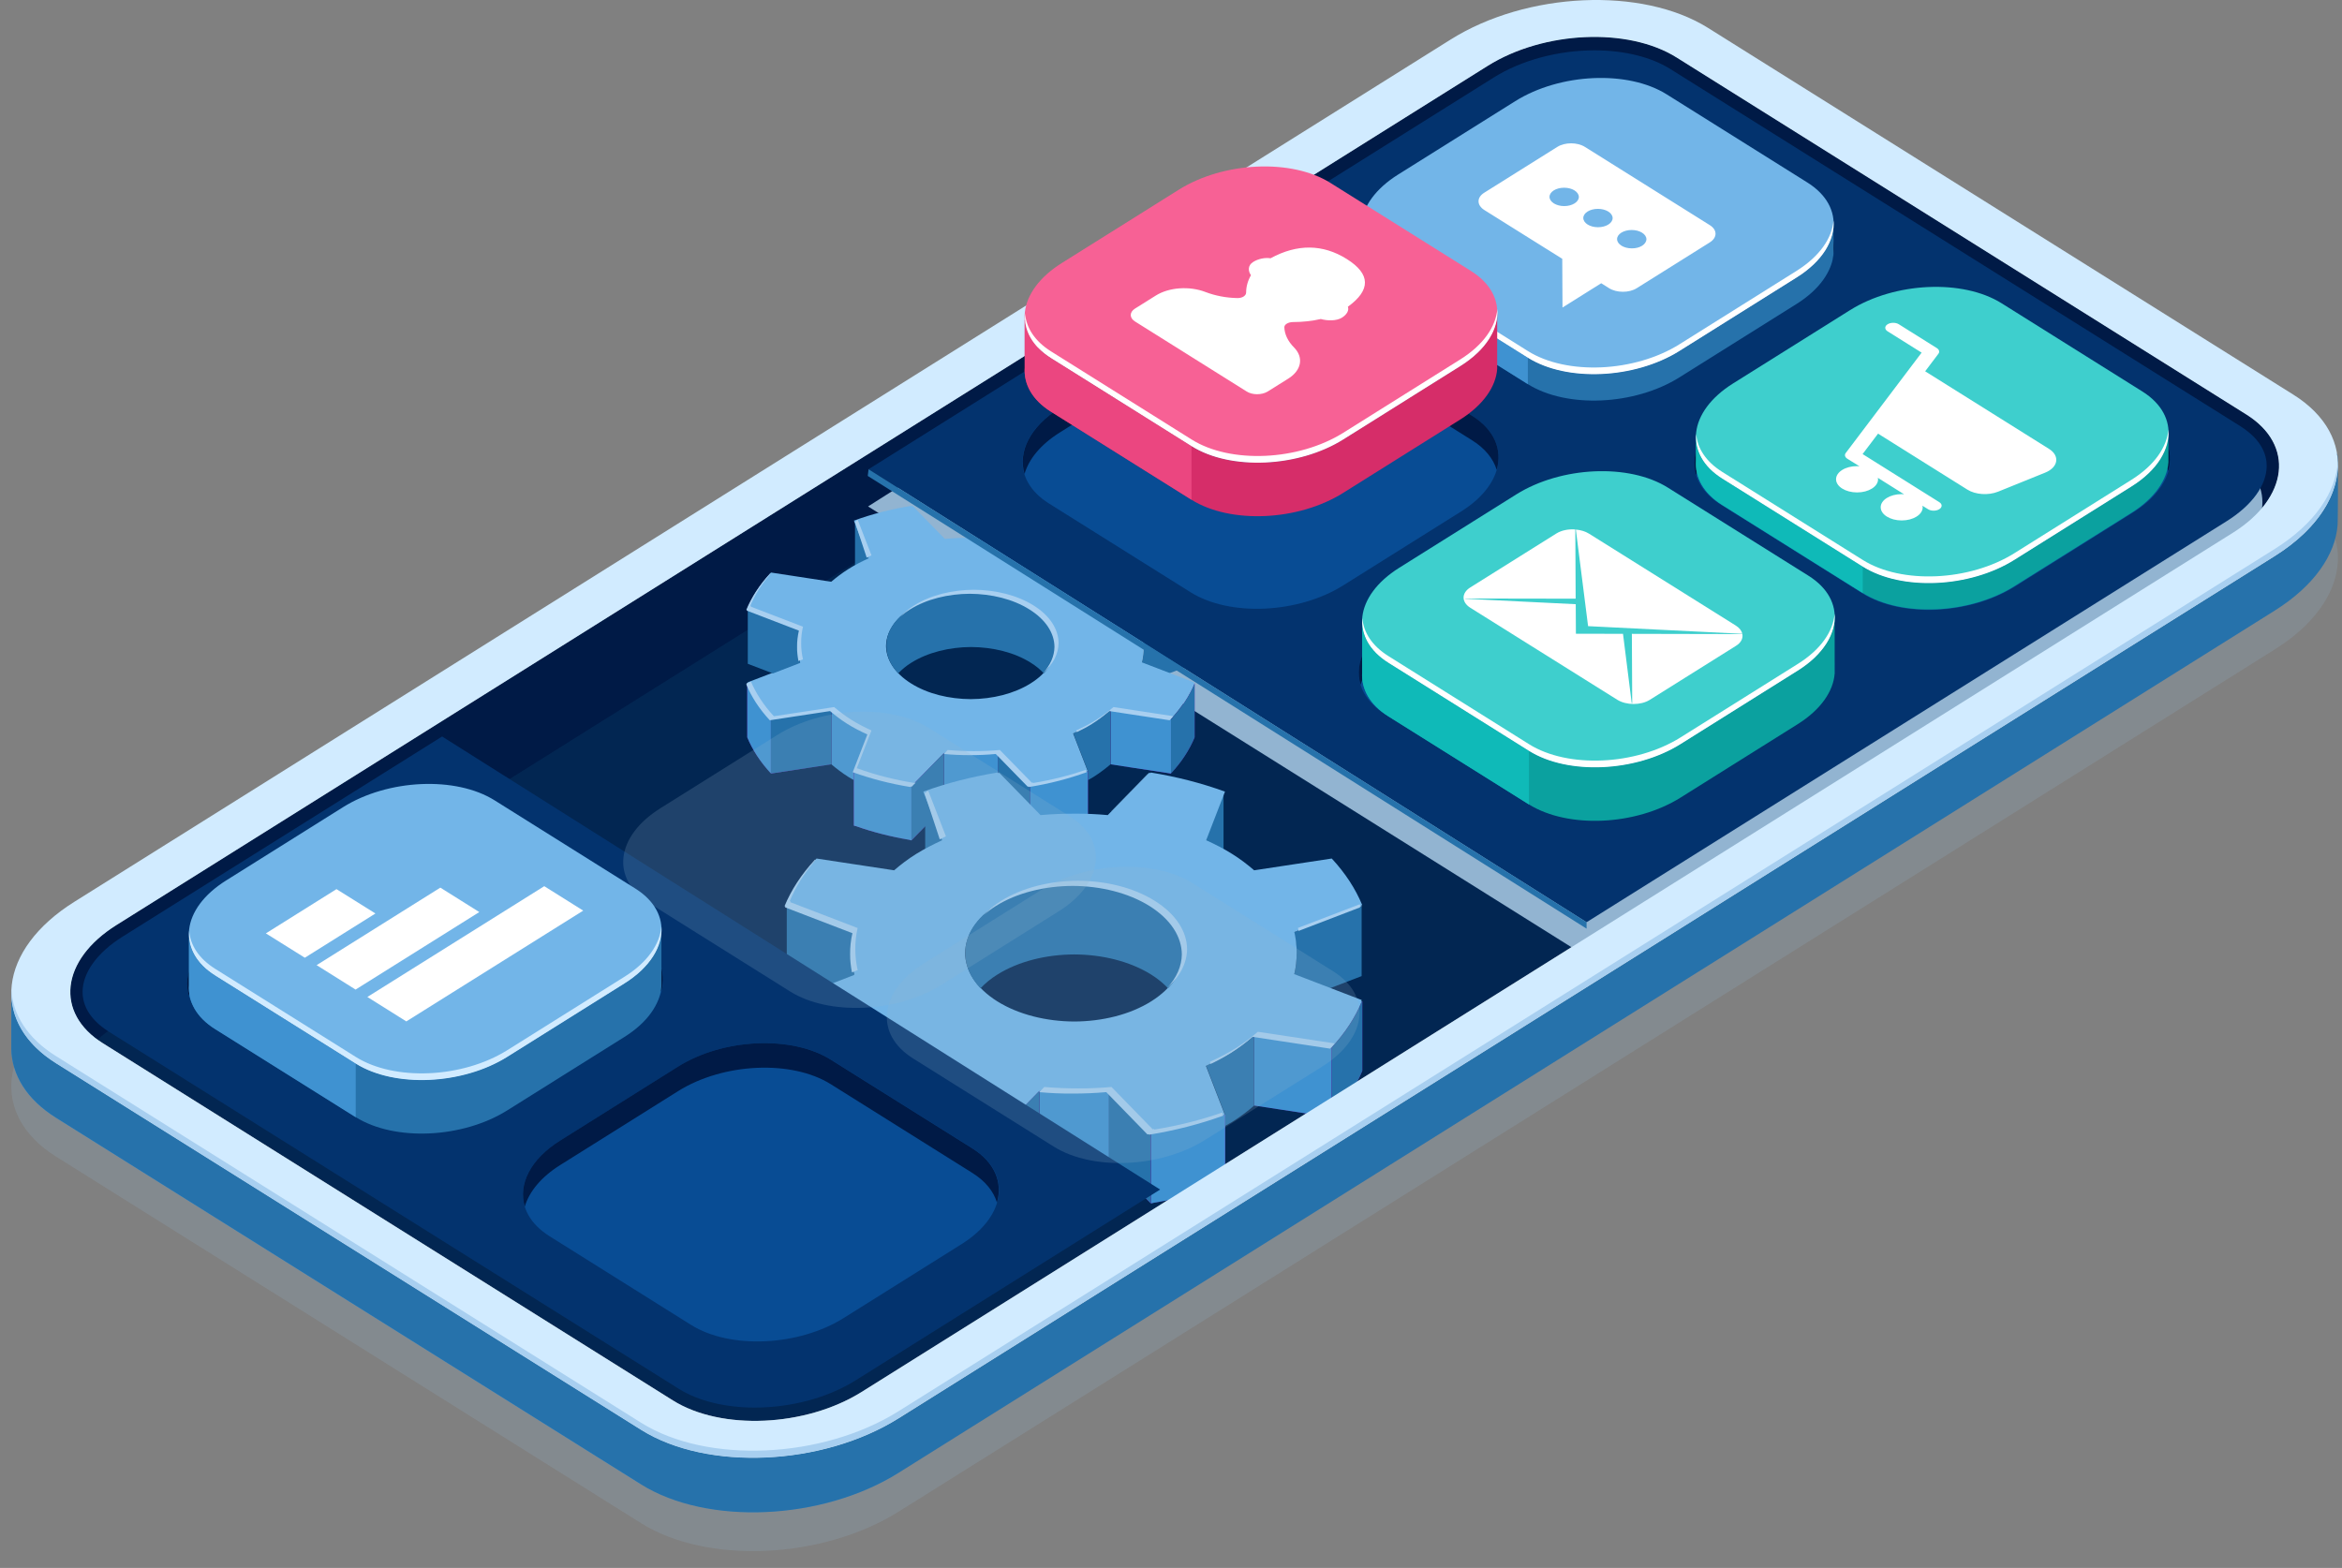<svg width="115" height="77" viewBox="0 0 115 77" fill="none" xmlns="http://www.w3.org/2000/svg">
<rect x="0" y="0" width="115" height="77" fill="#808080" stroke="none"/>
<path opacity="0.5" d="M44.13 69.652C40.388 71.996 34.725 72.254 31.484 70.221V72.894C34.725 74.926 40.388 74.672 44.13 72.324V69.652Z" fill="#3F92D1"/>
<path d="M31.48 70.221L2.742 52.212C1.346 51.336 0.627 50.175 0.563 48.952C0.555 49.478 0.555 51.397 0.555 51.498C0.575 52.768 1.293 53.977 2.742 54.888L31.48 72.898V70.221Z" fill="#3F92D1"/>
<path opacity="0.2" d="M31.48 74.803L2.742 56.794C-0.499 54.761 -0.091 51.213 3.651 48.869L71.23 6.524C74.971 4.181 80.634 3.922 83.875 5.955L112.613 23.964C115.855 25.997 115.447 29.545 111.705 31.889L44.13 74.234C40.385 76.578 34.722 76.836 31.48 74.803Z" fill="#92B4D1"/>
<path d="M5.723 45.426L73.048 3.239C75.793 1.517 79.95 1.329 82.328 2.823L110.303 20.355C112.68 21.844 112.382 24.451 109.637 26.168L42.316 68.355C39.567 70.077 35.414 70.265 33.037 68.771L5.061 51.239C2.68 49.75 2.979 47.148 5.723 45.426Z" fill="#022652"/>
<path d="M4.787 51.055C5.058 50.81 5.368 50.578 5.719 50.354L73.04 8.167C75.785 6.445 79.942 6.257 82.32 7.751L110.295 25.283C110.392 25.344 110.473 25.405 110.561 25.471C112.406 23.802 112.37 21.655 110.295 20.354L82.324 2.822C79.946 1.333 75.789 1.517 73.044 3.239L5.719 45.426C3.084 47.077 2.712 49.539 4.787 51.055Z" fill="#001A46"/>
<path d="M78.072 47.086L109.429 27.184C111.657 25.787 111.645 23.517 109.405 22.111L82.076 4.987C79.835 3.581 76.211 3.576 73.983 4.969L42.625 24.871L78.072 47.086Z" fill="#92B4D1"/>
<path d="M42.683 27.447C42.441 27.557 42.21 27.68 41.984 27.807V25.599L42.683 27.447Z" fill="#2672AB"/>
<path d="M45.347 40.428L44.523 41.264L45.347 40.428Z" fill="url(#paint0_linear_2164_1087)"/>
<path d="M57.494 35.324L54.536 34.873C54.281 35.087 54.011 35.297 53.696 35.495C53.385 35.692 53.05 35.863 52.703 36.02L53.422 37.873V38.312C53.514 38.259 53.607 38.211 53.696 38.154C54.007 37.957 54.281 37.746 54.536 37.532V34.873L57.494 35.324Z" fill="#2672AB"/>
<path d="M49 36.98L49.771 37.764L49 36.98Z" fill="url(#paint1_linear_2164_1087)"/>
<path d="M55.57 37.694L57.5 37.987L55.57 37.694Z" fill="url(#paint2_linear_2164_1087)"/>
<path d="M49 39.639L49.771 40.428L49 39.639Z" fill="url(#paint3_linear_2164_1087)"/>
<path d="M50.589 38.605L49.766 37.764L50.589 38.605Z" fill="url(#paint4_linear_2164_1087)"/>
<path d="M50.594 38.605L49.771 37.764L49 36.98V39.639L49.771 40.427L50.594 41.264V38.605Z" fill="url(#paint5_linear_2164_1087)"/>
<path d="M50.594 38.605L49.771 37.764L49 36.98V39.639L49.771 40.427L50.594 41.264V38.605Z" fill="#2672AB"/>
<path d="M53.419 37.878C52.523 38.202 51.575 38.447 50.594 38.605V41.264V41.273L50.707 41.242C51.611 41.089 52.487 40.865 53.318 40.572L53.419 40.546V38.316V37.878Z" fill="url(#paint6_linear_2164_1087)"/>
<path d="M53.419 37.878C52.523 38.202 51.575 38.447 50.594 38.605V41.264V41.273L50.707 41.242C51.611 41.089 52.487 40.865 53.318 40.572L53.419 40.546V38.316V37.878Z" fill="#3F92D1"/>
<path d="M54.539 37.536L55.568 37.694L54.539 37.536Z" fill="url(#paint7_linear_2164_1087)"/>
<path d="M57.498 35.324L54.539 34.877V37.536L55.568 37.694L57.498 37.987V35.324Z" fill="url(#paint8_linear_2164_1087)"/>
<path d="M57.498 35.324L54.539 34.877V37.536L55.568 37.694L57.498 37.987V35.324Z" fill="#3F92D1"/>
<path d="M58.658 33.554C58.404 34.167 58.021 34.763 57.5 35.324V37.983C58.021 37.422 58.404 36.826 58.658 36.213V33.554Z" fill="url(#paint9_linear_2164_1087)"/>
<path d="M58.658 33.554C58.404 34.167 58.021 34.763 57.5 35.324V37.983C58.021 37.422 58.404 36.826 58.658 36.213V33.554Z" fill="#2672AB"/>
<path d="M56.055 30.925L56.075 31.026C56.188 31.534 56.188 32.047 56.063 32.555L57.403 33.072L58.638 32.599V29.94L56.055 30.925Z" fill="#2672AB"/>
<path d="M52.664 27.447C52.906 27.557 53.136 27.68 53.362 27.807V25.599L52.664 27.447Z" fill="#2672AB"/>
<path d="M58.632 33.51L56.061 32.525C56.122 32.257 56.154 31.99 56.15 31.723C56.154 31.456 56.122 31.184 56.061 30.917L58.632 29.931C58.628 29.922 58.62 29.909 58.616 29.9L58.649 29.887C58.394 29.274 58.011 28.678 57.49 28.117L54.532 28.569C54.277 28.354 54.007 28.144 53.692 27.947C53.381 27.749 53.046 27.579 52.699 27.421L53.418 25.568C52.522 25.244 51.573 24.998 50.592 24.841L50.572 24.863C50.556 24.858 50.54 24.858 50.524 24.854L48.953 26.466C48.53 26.426 48.102 26.409 47.674 26.409C47.246 26.409 46.818 26.426 46.395 26.466L44.824 24.854C44.808 24.858 44.792 24.858 44.776 24.863L44.756 24.841C43.775 24.998 42.826 25.239 41.93 25.568L42.649 27.421C42.302 27.579 41.967 27.749 41.656 27.947C41.345 28.144 41.071 28.354 40.816 28.569L37.858 28.117C37.337 28.678 36.95 29.274 36.699 29.887L36.732 29.9C36.728 29.909 36.719 29.922 36.715 29.931L39.283 30.917C39.222 31.184 39.19 31.451 39.194 31.723C39.19 31.99 39.222 32.257 39.283 32.525L36.712 33.51C36.715 33.519 36.724 33.532 36.728 33.541L36.695 33.554C36.95 34.167 37.333 34.763 37.854 35.324L40.812 34.873C41.067 35.087 41.337 35.297 41.652 35.495C41.963 35.692 42.298 35.863 42.645 36.02L41.926 37.873C42.822 38.198 43.771 38.443 44.752 38.601L44.772 38.579C44.788 38.583 44.804 38.583 44.82 38.587L46.39 36.98C46.814 37.019 47.242 37.037 47.67 37.037C48.098 37.037 48.526 37.019 48.949 36.98L50.52 38.587C50.536 38.583 50.552 38.583 50.568 38.579L50.588 38.601C51.569 38.443 52.517 38.202 53.413 37.873L52.695 36.02C53.042 35.863 53.377 35.692 53.688 35.495C53.999 35.297 54.273 35.087 54.528 34.873L57.486 35.324C58.007 34.763 58.39 34.167 58.645 33.554L58.612 33.541C58.62 33.532 58.628 33.523 58.632 33.51ZM50.604 33.563C49.793 34.071 48.731 34.329 47.67 34.334C46.608 34.329 45.547 34.075 44.736 33.563C43.924 33.055 43.517 32.389 43.508 31.727C43.517 31.061 43.924 30.395 44.736 29.887C45.547 29.379 46.608 29.121 47.67 29.116C48.731 29.121 49.793 29.375 50.604 29.887C51.416 30.395 51.827 31.061 51.831 31.727C51.827 32.389 51.42 33.055 50.604 33.563Z" fill="#72B5E8"/>
<path d="M37.859 35.324L40.818 34.873C41.072 35.087 41.343 35.297 41.657 35.495C41.968 35.692 42.303 35.863 42.65 36.02L41.932 37.873V38.312C41.839 38.259 41.746 38.211 41.657 38.154C41.347 37.957 41.072 37.746 40.818 37.532V34.873L37.859 35.324Z" fill="#3F92D1"/>
<path d="M48.947 36.984V36.975C48.523 37.015 48.099 37.037 47.675 37.041C47.252 37.041 46.824 37.019 46.404 36.975V36.984C46.388 36.984 46.368 36.984 46.352 36.98V39.639C46.791 39.683 47.236 39.7 47.675 39.7C48.119 39.7 48.563 39.683 48.999 39.639V36.98C48.983 36.98 48.963 36.98 48.947 36.984Z" fill="#3F92D1"/>
<path d="M46.341 36.98L45.57 37.764L46.341 36.98Z" fill="url(#paint10_linear_2164_1087)"/>
<path d="M39.789 37.694L37.859 37.987L39.789 37.694Z" fill="url(#paint11_linear_2164_1087)"/>
<path d="M46.341 39.639L45.57 40.428L46.341 39.639Z" fill="url(#paint12_linear_2164_1087)"/>
<path d="M44.758 38.605L45.581 37.764L44.758 38.605Z" fill="url(#paint13_linear_2164_1087)"/>
<path d="M44.758 38.605L45.581 37.764L46.352 36.98V39.639L45.581 40.427L44.758 41.264V38.605Z" fill="url(#paint14_linear_2164_1087)"/>
<path d="M44.758 38.605L45.581 37.764L46.352 36.98V39.639L45.581 40.427L44.758 41.264V38.605Z" fill="#2672AB"/>
<path d="M41.93 37.878C42.826 38.202 43.774 38.447 44.755 38.605V41.264V41.273L44.642 41.242C43.738 41.089 42.862 40.865 42.031 40.572L41.93 40.546V38.316V37.878Z" fill="url(#paint15_linear_2164_1087)"/>
<path d="M41.93 37.878C42.826 38.202 43.774 38.447 44.755 38.605V41.264V41.273L44.642 41.242C43.738 41.089 42.862 40.865 42.031 40.572L41.93 40.546V38.316V37.878Z" fill="#3F92D1"/>
<path d="M40.814 37.536L39.789 37.694L40.814 37.536Z" fill="url(#paint16_linear_2164_1087)"/>
<path d="M37.859 35.324L40.814 34.877V37.536L39.789 37.694L37.859 37.987V35.324Z" fill="url(#paint17_linear_2164_1087)"/>
<path d="M37.859 35.324L40.814 34.877V37.536L39.789 37.694L37.859 37.987V35.324Z" fill="#2672AB"/>
<path d="M36.695 33.554C36.95 34.167 37.333 34.763 37.854 35.324V37.983C37.333 37.422 36.95 36.826 36.695 36.213V33.554Z" fill="url(#paint18_linear_2164_1087)"/>
<path d="M36.695 33.554C36.95 34.167 37.333 34.763 37.854 35.324V37.983C37.333 37.422 36.95 36.826 36.695 36.213V33.554Z" fill="#3F92D1"/>
<path d="M39.302 30.925L39.282 31.026C39.169 31.534 39.169 32.047 39.294 32.555L37.954 33.072L36.719 32.599V29.94L39.302 30.925Z" fill="#2672AB"/>
<path d="M50.627 29.874C49.816 29.366 48.747 29.112 47.677 29.116C46.607 29.112 45.538 29.366 44.727 29.874C43.919 30.382 43.52 31.044 43.524 31.71C43.516 32.178 43.709 32.652 44.105 33.068C44.282 32.884 44.492 32.704 44.747 32.546C45.558 32.038 46.62 31.78 47.681 31.775C48.743 31.78 49.804 32.034 50.615 32.546C50.87 32.704 51.08 32.884 51.257 33.068C51.653 32.652 51.846 32.178 51.838 31.71C51.834 31.048 51.435 30.382 50.627 29.874Z" fill="#2672AB"/>
<path d="M49.098 26.317L50.474 24.907C50.474 24.907 50.47 24.907 50.466 24.907L49.086 26.317C49.09 26.313 49.094 26.313 49.098 26.317Z" fill="#A8CFF0"/>
<path d="M56.223 30.882L58.572 29.984C58.568 29.975 58.56 29.962 58.556 29.953L58.589 29.94C58.581 29.918 58.564 29.892 58.556 29.87L56.203 30.772C56.211 30.807 56.215 30.842 56.223 30.882Z" fill="#A8CFF0"/>
<path d="M51.209 33.068C51.714 32.621 51.976 32.1 51.98 31.574C51.972 30.908 51.565 30.242 50.753 29.734C49.942 29.226 48.88 28.968 47.819 28.963C46.757 28.968 45.696 29.222 44.885 29.734C44.622 29.901 44.404 30.08 44.227 30.273C44.364 30.155 44.513 30.036 44.683 29.931C45.494 29.423 46.556 29.165 47.617 29.16C48.679 29.165 49.74 29.419 50.551 29.931C51.363 30.439 51.774 31.105 51.778 31.771C51.77 32.218 51.581 32.665 51.209 33.068Z" fill="#A8CFF0"/>
<path d="M42.792 27.272L42.118 25.533C42.037 25.559 42.057 25.599 41.977 25.629L42.558 27.386C42.635 27.351 42.711 27.312 42.792 27.272Z" fill="#A8CFF0"/>
<path d="M36.66 29.984L39.228 30.97C39.167 31.237 39.135 31.504 39.139 31.776C39.135 32.008 39.163 32.236 39.207 32.463L39.429 32.38C39.369 32.113 39.337 31.846 39.341 31.578C39.337 31.311 39.369 31.04 39.429 30.777L36.862 29.791C36.866 29.782 36.874 29.769 36.879 29.76L36.846 29.747C37.068 29.204 37.403 28.678 37.835 28.179L37.807 28.175C37.286 28.735 36.903 29.331 36.648 29.944L36.681 29.957C36.669 29.962 36.665 29.971 36.66 29.984Z" fill="#A8CFF0"/>
<path d="M54.676 34.724C54.422 34.938 54.151 35.149 53.837 35.346C53.526 35.543 53.191 35.714 52.844 35.872L52.876 35.955C53.138 35.828 53.397 35.696 53.635 35.543C53.946 35.346 54.22 35.136 54.474 34.921L57.433 35.372C57.493 35.306 57.546 35.236 57.606 35.171L54.676 34.724Z" fill="#A8CFF0"/>
<path d="M50.735 38.452L50.715 38.43C50.699 38.434 50.683 38.434 50.667 38.439L49.096 36.831C48.673 36.87 48.245 36.888 47.817 36.888C47.389 36.888 46.961 36.87 46.538 36.831L46.344 37.028C46.768 37.068 47.191 37.085 47.615 37.085C48.043 37.085 48.471 37.068 48.895 37.028L50.465 38.636C50.481 38.632 50.497 38.632 50.513 38.627L50.533 38.649C51.514 38.491 52.463 38.25 53.359 37.922L53.314 37.808C52.491 38.088 51.627 38.307 50.735 38.452Z" fill="#A8CFF0"/>
<path d="M44.919 38.43L44.899 38.452C43.918 38.294 42.969 38.053 42.073 37.725L42.792 35.872C42.445 35.714 42.11 35.543 41.799 35.346C41.488 35.149 41.214 34.938 40.959 34.724L38.001 35.175C37.5 34.636 37.129 34.062 36.875 33.475L36.657 33.559C36.661 33.567 36.669 33.581 36.673 33.589L36.641 33.602C36.895 34.216 37.278 34.812 37.799 35.372L40.758 34.921C41.012 35.136 41.282 35.346 41.597 35.543C41.908 35.74 42.243 35.911 42.59 36.069L41.872 37.922C42.768 38.246 43.716 38.491 44.697 38.649L44.717 38.627C44.733 38.632 44.749 38.632 44.766 38.636L44.959 38.439C44.947 38.434 44.931 38.434 44.919 38.43Z" fill="#A8CFF0"/>
<path d="M46.33 41.295C46.019 41.439 45.72 41.593 45.43 41.755V38.912L46.33 41.295Z" fill="#2672AB"/>
<path d="M49.749 58.016L48.688 59.098L49.749 58.016Z" fill="url(#paint19_linear_2164_1087)"/>
<path d="M65.394 51.445L61.584 50.867C61.257 51.147 60.906 51.419 60.506 51.669C60.102 51.923 59.671 52.142 59.227 52.343L60.151 54.731V55.296C60.268 55.23 60.393 55.164 60.506 55.094C60.91 54.84 61.261 54.573 61.584 54.293V50.867L65.394 51.445Z" fill="#2672AB"/>
<path d="M54.453 53.574L55.45 54.59L54.453 53.574Z" fill="url(#paint20_linear_2164_1087)"/>
<path d="M62.914 54.494L65.4 54.875L62.914 54.494Z" fill="url(#paint21_linear_2164_1087)"/>
<path d="M54.453 57.004L55.45 58.016L54.453 57.004Z" fill="url(#paint22_linear_2164_1087)"/>
<path d="M56.511 55.668L55.453 54.591L56.511 55.668Z" fill="url(#paint23_linear_2164_1087)"/>
<path d="M56.508 55.668L55.45 54.59L54.453 53.574V57.004L55.45 58.016L56.508 59.098V55.668Z" fill="url(#paint24_linear_2164_1087)"/>
<path d="M56.508 55.668L55.45 54.59L54.453 53.574V57.004L55.45 58.016L56.508 59.098V55.668Z" fill="#2672AB"/>
<path d="M60.156 54.731C59.002 55.151 57.779 55.462 56.516 55.668V59.094V59.103L56.661 59.068C57.823 58.871 58.953 58.581 60.023 58.2L60.156 58.165V55.291V54.731Z" fill="url(#paint25_linear_2164_1087)"/>
<path d="M60.156 54.731C59.002 55.151 57.779 55.462 56.516 55.668V59.094V59.103L56.661 59.068C57.823 58.871 58.953 58.581 60.023 58.2L60.156 58.165V55.291V54.731Z" fill="#3F92D1"/>
<path d="M61.586 54.292L62.91 54.494L61.586 54.292Z" fill="url(#paint26_linear_2164_1087)"/>
<path d="M65.396 51.445L61.586 50.867V54.293L62.91 54.494L65.396 54.875V51.445Z" fill="url(#paint27_linear_2164_1087)"/>
<path d="M65.396 51.445L61.586 50.867V54.293L62.91 54.494L65.396 54.875V51.445Z" fill="#3F92D1"/>
<path d="M66.892 49.163C66.565 49.951 66.069 50.722 65.398 51.445V54.871C66.069 54.148 66.565 53.381 66.892 52.588V49.163Z" fill="url(#paint28_linear_2164_1087)"/>
<path d="M66.892 49.163C66.565 49.951 66.069 50.722 65.398 51.445V54.871C66.069 54.148 66.565 53.381 66.892 52.588V49.163Z" fill="#2672AB"/>
<path d="M63.539 45.781L63.563 45.912C63.709 46.565 63.705 47.227 63.547 47.879L65.271 48.545L66.861 47.936V44.511L63.539 45.781Z" fill="#2672AB"/>
<path d="M59.18 41.295C59.49 41.439 59.789 41.593 60.08 41.755V38.912L59.18 41.295Z" fill="#2672AB"/>
<path d="M66.864 49.11L63.554 47.84C63.635 47.498 63.671 47.152 63.671 46.806C63.675 46.46 63.635 46.114 63.558 45.772L66.868 44.501C66.864 44.488 66.855 44.475 66.847 44.462L66.888 44.444C66.561 43.651 66.064 42.885 65.394 42.162L61.584 42.74C61.257 42.46 60.906 42.188 60.506 41.939C60.103 41.684 59.671 41.465 59.227 41.264L60.151 38.877C58.997 38.456 57.774 38.145 56.511 37.939L56.486 37.965C56.466 37.961 56.446 37.956 56.422 37.952L54.395 40.029C53.846 39.98 53.298 39.954 52.745 39.959C52.192 39.959 51.643 39.98 51.094 40.029L49.068 37.952C49.047 37.956 49.027 37.961 49.003 37.965L48.979 37.939C47.715 38.145 46.492 38.456 45.338 38.877L46.262 41.264C45.818 41.47 45.386 41.689 44.983 41.939C44.579 42.193 44.228 42.46 43.905 42.74L40.095 42.162C39.425 42.885 38.928 43.651 38.602 44.444L38.642 44.462C38.638 44.475 38.63 44.488 38.622 44.501L41.931 45.772C41.851 46.114 41.814 46.46 41.819 46.806C41.814 47.152 41.855 47.498 41.935 47.84L38.626 49.11C38.63 49.123 38.638 49.136 38.646 49.149L38.606 49.167C38.932 49.956 39.429 50.727 40.099 51.449L43.909 50.871C44.236 51.151 44.587 51.423 44.987 51.673C45.391 51.927 45.822 52.146 46.266 52.347L45.342 54.735C46.496 55.156 47.719 55.467 48.983 55.672L49.007 55.646C49.027 55.651 49.047 55.655 49.068 55.659L51.09 53.583C51.639 53.631 52.188 53.657 52.741 53.653C53.294 53.653 53.843 53.631 54.391 53.583L56.414 55.659C56.434 55.655 56.454 55.651 56.474 55.646L56.498 55.672C57.762 55.467 58.985 55.156 60.139 54.735L59.215 52.347C59.659 52.142 60.091 51.922 60.494 51.673C60.898 51.419 61.249 51.151 61.572 50.871L65.382 51.449C66.052 50.727 66.549 49.96 66.876 49.167L66.835 49.149C66.851 49.136 66.859 49.123 66.864 49.11ZM56.527 49.176C55.481 49.833 54.113 50.161 52.749 50.166C51.38 50.161 50.016 49.828 48.971 49.176C47.925 48.519 47.397 47.664 47.389 46.81C47.397 45.951 47.925 45.097 48.971 44.44C50.016 43.783 51.384 43.454 52.749 43.45C54.117 43.454 55.481 43.787 56.527 44.44C57.572 45.097 58.101 45.951 58.109 46.81C58.097 47.664 57.572 48.519 56.527 49.176Z" fill="#72B5E8"/>
<path d="M40.102 51.445L43.912 50.867C44.239 51.147 44.59 51.419 44.989 51.669C45.393 51.923 45.825 52.142 46.269 52.343L45.345 54.731V55.296C45.228 55.23 45.102 55.164 44.989 55.094C44.586 54.84 44.235 54.573 43.912 54.293V50.867L40.102 51.445Z" fill="#3F92D1"/>
<path d="M54.385 53.583V53.57C53.84 53.623 53.291 53.649 52.746 53.653C52.197 53.653 51.648 53.623 51.108 53.57V53.583C51.084 53.583 51.063 53.579 51.039 53.579V57.005C51.604 57.057 52.177 57.084 52.746 57.079C53.316 57.079 53.889 57.057 54.454 57.005V53.579C54.434 53.579 54.409 53.579 54.385 53.583Z" fill="#3F92D1"/>
<path d="M51.032 53.574L50.039 54.59L51.032 53.574Z" fill="url(#paint29_linear_2164_1087)"/>
<path d="M42.588 54.494L40.102 54.875L42.588 54.494Z" fill="url(#paint30_linear_2164_1087)"/>
<path d="M51.032 57.004L50.039 58.016L51.032 57.004Z" fill="url(#paint31_linear_2164_1087)"/>
<path d="M48.984 55.668L50.046 54.591L48.984 55.668Z" fill="url(#paint32_linear_2164_1087)"/>
<path d="M48.984 55.668L50.046 54.59L51.039 53.574V57.004L50.046 58.016L48.984 59.098V55.668Z" fill="url(#paint33_linear_2164_1087)"/>
<path d="M48.984 55.668L50.046 54.59L51.039 53.574V57.004L50.046 58.016L48.984 59.098V55.668Z" fill="#2672AB"/>
<path d="M45.352 54.731C46.506 55.151 47.729 55.462 48.992 55.668V59.094V59.103L48.847 59.068C47.684 58.871 46.554 58.581 45.485 58.2L45.352 58.165V55.291V54.731Z" fill="url(#paint34_linear_2164_1087)"/>
<path d="M45.352 54.731C46.506 55.151 47.729 55.462 48.992 55.668V59.094V59.103L48.847 59.068C47.684 58.871 46.554 58.581 45.485 58.2L45.352 58.165V55.291V54.731Z" fill="#3F92D1"/>
<path d="M43.91 54.292L42.586 54.494L43.91 54.292Z" fill="url(#paint35_linear_2164_1087)"/>
<path d="M40.102 51.445L43.912 50.867V54.293L42.588 54.494L40.102 54.875V51.445Z" fill="url(#paint36_linear_2164_1087)"/>
<path d="M40.102 51.445L43.912 50.867V54.293L42.588 54.494L40.102 54.875V51.445Z" fill="#2672AB"/>
<path d="M38.602 49.163C38.928 49.951 39.425 50.722 40.095 51.445V54.871C39.425 54.148 38.928 53.381 38.602 52.588V49.163Z" fill="url(#paint37_linear_2164_1087)"/>
<path d="M38.602 49.163C38.928 49.951 39.425 50.722 40.095 51.445V54.871C39.425 54.148 38.928 53.381 38.602 52.588V49.163Z" fill="#3F92D1"/>
<path d="M41.955 45.781L41.93 45.912C41.785 46.565 41.789 47.227 41.947 47.879L40.223 48.545L38.633 47.936V44.511L41.955 45.781Z" fill="#2672AB"/>
<path d="M56.553 44.423C55.503 43.766 54.127 43.441 52.751 43.446C51.374 43.441 49.994 43.766 48.949 44.423C47.907 45.075 47.395 45.93 47.399 46.788C47.391 47.393 47.637 48.002 48.145 48.536C48.371 48.295 48.642 48.068 48.973 47.862C50.018 47.205 51.386 46.876 52.751 46.872C54.119 46.876 55.483 47.209 56.529 47.862C56.856 48.068 57.13 48.295 57.356 48.536C57.869 48.002 58.115 47.393 58.103 46.788C58.107 45.93 57.594 45.075 56.553 44.423Z" fill="#2672AB"/>
<path d="M54.582 39.836L56.358 38.018C56.358 38.018 56.35 38.018 56.346 38.018L54.57 39.84C54.574 39.836 54.578 39.836 54.582 39.836Z" fill="#A8CFF0"/>
<path d="M63.763 45.719L66.79 44.558C66.786 44.545 66.778 44.532 66.77 44.519L66.81 44.501C66.798 44.471 66.782 44.44 66.766 44.409L63.734 45.57C63.751 45.623 63.755 45.671 63.763 45.719Z" fill="#A8CFF0"/>
<path d="M57.297 48.536C57.947 47.958 58.282 47.288 58.29 46.613C58.282 45.754 57.754 44.9 56.708 44.243C55.663 43.586 54.294 43.257 52.93 43.253C51.562 43.257 50.198 43.59 49.152 44.243C48.813 44.458 48.535 44.69 48.305 44.94C48.478 44.786 48.672 44.637 48.894 44.497C49.939 43.84 51.308 43.511 52.672 43.507C54.04 43.511 55.404 43.844 56.45 44.497C57.495 45.154 58.024 46.008 58.032 46.867C58.028 47.441 57.778 48.019 57.297 48.536Z" fill="#A8CFF0"/>
<path d="M46.448 41.071L45.58 38.833C45.475 38.868 45.503 38.916 45.398 38.955L46.145 41.22C46.246 41.168 46.347 41.12 46.448 41.071Z" fill="#A8CFF0"/>
<path d="M38.548 44.559L41.857 45.829C41.777 46.171 41.74 46.517 41.744 46.863C41.74 47.161 41.777 47.454 41.833 47.752L42.116 47.643C42.035 47.301 41.999 46.955 41.999 46.609C41.995 46.263 42.035 45.917 42.112 45.575L38.802 44.304C38.806 44.291 38.814 44.278 38.822 44.265L38.782 44.248C39.068 43.551 39.5 42.872 40.053 42.224L40.017 42.219C39.347 42.942 38.85 43.709 38.523 44.502L38.564 44.519C38.56 44.532 38.552 44.545 38.548 44.559Z" fill="#A8CFF0"/>
<path d="M61.763 50.67C61.437 50.95 61.085 51.222 60.686 51.471C60.282 51.725 59.85 51.944 59.406 52.146L59.447 52.251C59.786 52.089 60.117 51.914 60.423 51.721C60.827 51.467 61.178 51.2 61.501 50.919L65.311 51.498C65.392 51.414 65.461 51.327 65.533 51.239L61.763 50.67Z" fill="#A8CFF0"/>
<path d="M56.686 55.471L56.662 55.444C56.642 55.449 56.621 55.453 56.601 55.458L54.579 53.381C54.03 53.429 53.481 53.456 52.928 53.451C52.375 53.451 51.826 53.429 51.278 53.381L51.031 53.635C51.576 53.683 52.121 53.71 52.67 53.705C53.223 53.705 53.772 53.683 54.321 53.635L56.343 55.712C56.363 55.707 56.383 55.703 56.404 55.699L56.428 55.725C57.691 55.519 58.914 55.208 60.068 54.787L60.012 54.638C58.95 55.006 57.836 55.287 56.686 55.471Z" fill="#A8CFF0"/>
<path d="M49.183 55.445L49.159 55.471C47.896 55.265 46.673 54.954 45.518 54.534L46.443 52.146C45.999 51.94 45.567 51.721 45.163 51.471C44.76 51.217 44.408 50.95 44.085 50.67L40.275 51.248C39.629 50.556 39.149 49.816 38.822 49.058L38.544 49.163C38.548 49.176 38.556 49.189 38.564 49.202L38.523 49.22C38.85 50.008 39.347 50.779 40.017 51.502L43.827 50.924C44.154 51.204 44.505 51.476 44.905 51.725C45.308 51.98 45.74 52.199 46.184 52.4L45.26 54.788C46.414 55.208 47.637 55.519 48.901 55.725L48.925 55.699C48.945 55.703 48.965 55.708 48.985 55.712L49.236 55.458C49.219 55.454 49.203 55.449 49.183 55.445Z" fill="#A8CFF0"/>
<path d="M112.613 19.382L83.875 1.373C80.634 -0.66 74.971 -0.406 71.23 1.942L3.651 44.287C-0.091 46.63 -0.499 50.179 2.742 52.212L31.48 70.221C34.722 72.254 40.385 72 44.126 69.652L111.701 27.307C115.451 24.963 115.855 21.415 112.613 19.382ZM109.635 26.168L42.314 68.355C39.569 70.077 35.412 70.265 33.035 68.771L5.059 51.239C2.682 49.75 2.98 47.143 5.725 45.426L73.046 3.239C75.791 1.517 79.948 1.329 82.325 2.823L110.301 20.355C112.682 21.844 112.383 24.446 109.635 26.168Z" fill="#D1EBFF"/>
<path d="M114.801 22.633C114.797 22.453 114.781 22.335 114.749 22.256C115.039 23.973 114.002 25.866 111.705 27.307L44.13 69.652C40.389 71.995 34.726 72.254 31.485 70.221L2.746 52.212C1.35 51.336 0.631 50.175 0.567 48.952C0.555 49.478 0.555 51.397 0.555 51.498C0.575 52.768 1.293 53.977 2.742 54.888L31.48 72.898C34.722 74.93 40.385 74.677 44.126 72.328L111.701 29.984C113.627 28.774 114.672 27.25 114.785 25.778C114.801 25.66 114.805 22.747 114.801 22.633Z" fill="#2672AB"/>
<path d="M2.743 51.861L31.481 69.871C34.722 71.903 40.385 71.649 44.127 69.301L111.702 26.956C113.671 25.721 114.717 24.153 114.794 22.65C114.874 24.258 113.825 25.975 111.702 27.307L44.127 69.652C40.385 71.995 34.722 72.254 31.481 70.221L2.743 52.212C1.209 51.248 0.491 49.947 0.559 48.593C0.624 49.82 1.342 50.985 2.743 51.861Z" fill="#A8CFF0"/>
<path d="M109.999 20.924L82.023 3.392C81.079 2.801 79.755 2.472 78.294 2.472C76.506 2.472 74.701 2.958 73.345 3.808L42.649 23.044L77.906 45.29L109.333 25.598C110.584 24.814 111.302 23.824 111.302 22.878C111.302 21.936 110.592 21.296 109.999 20.924ZM6.024 45.995C4.773 46.779 4.055 47.77 4.055 48.716C4.055 49.658 4.765 50.302 5.358 50.674L33.334 68.206C34.278 68.797 35.602 69.126 37.063 69.126C38.851 69.126 40.656 68.64 42.012 67.79L56.966 58.419L21.709 36.169L6.024 45.995Z" fill="#03336E"/>
<path d="M42.65 23.044L77.906 45.29V45.605L42.609 23.373L42.65 23.044Z" fill="#2672AB"/>
<path d="M67.995 14.432L74.95 18.791C76.871 19.995 80.229 19.842 82.445 18.453L88.237 14.822C90.457 13.433 90.695 11.33 88.774 10.125L81.819 5.766C79.898 4.562 76.544 4.715 74.324 6.104L68.532 9.735C66.312 11.124 66.07 13.227 67.995 14.432Z" fill="#084C94"/>
<path d="M105.272 20.477L98.318 16.118C96.396 14.914 93.038 15.067 90.822 16.456L85.03 20.087C82.81 21.476 82.572 23.579 84.493 24.783L91.448 29.142C93.369 30.347 96.727 30.194 98.943 28.805L104.735 25.173C106.951 23.785 107.193 21.682 105.272 20.477Z" fill="#084C94"/>
<path d="M51.508 24.727L58.462 29.085C60.383 30.29 63.742 30.137 65.957 28.748L71.75 25.116C73.969 23.728 74.208 21.625 72.286 20.42L65.332 16.061C63.411 14.857 60.056 15.01 57.837 16.399L52.044 20.03C49.829 21.419 49.586 23.522 51.508 24.727Z" fill="#084C94"/>
<path d="M88.796 30.772L81.841 26.413C79.92 25.208 76.562 25.362 74.346 26.75L68.554 30.382C66.334 31.771 66.096 33.874 68.017 35.078L74.971 39.437C76.893 40.642 80.251 40.489 82.467 39.1L88.259 35.468C90.475 34.08 90.717 31.977 88.796 30.772Z" fill="#084C94"/>
<path d="M31.264 46.048L24.31 41.689C22.389 40.484 19.034 40.638 16.814 42.026L11.022 45.658C8.803 47.047 8.564 49.15 10.486 50.354L17.44 54.713C19.361 55.918 22.72 55.764 24.935 54.376L30.727 50.744C32.947 49.355 33.19 47.253 31.264 46.048Z" fill="#084C94"/>
<path d="M47.757 56.4L40.802 52.041C38.881 50.836 35.523 50.989 33.307 52.378L27.515 56.01C25.295 57.399 25.056 59.501 26.978 60.706L33.932 65.065C35.854 66.27 39.212 66.116 41.428 64.728L47.22 61.096C49.436 59.707 49.678 57.605 47.757 56.4Z" fill="#084C94"/>
<path d="M68.526 10.94L74.318 7.308C76.538 5.92 79.892 5.766 81.814 6.971L88.768 11.33C89.41 11.733 89.805 12.237 89.971 12.78C90.257 11.803 89.87 10.818 88.768 10.125L81.814 5.766C79.892 4.562 76.538 4.715 74.318 6.104L68.526 9.735C67.049 10.66 66.456 11.899 66.783 12.982C66.997 12.254 67.578 11.531 68.526 10.94Z" fill="#001A46"/>
<path d="M83.284 23.333C83.498 22.606 84.08 21.883 85.024 21.292L90.816 17.66C93.036 16.272 96.39 16.118 98.311 17.323L105.266 21.682C105.908 22.085 106.303 22.589 106.469 23.132C106.755 22.155 106.368 21.169 105.266 20.477L98.311 16.118C96.39 14.914 93.032 15.067 90.816 16.456L85.024 20.087C83.547 21.012 82.954 22.251 83.284 23.333Z" fill="#001A46"/>
<path d="M52.047 21.235L57.84 17.603C60.059 16.215 63.414 16.061 65.335 17.266L72.289 21.625C72.931 22.028 73.327 22.532 73.492 23.075C73.779 22.098 73.391 21.112 72.289 20.42L65.335 16.061C63.414 14.857 60.059 15.01 57.84 16.399L52.047 20.03C50.57 20.955 49.977 22.195 50.308 23.276C50.518 22.549 51.099 21.826 52.047 21.235Z" fill="#001A46"/>
<path d="M11.018 46.863L16.811 43.231C19.03 41.842 22.385 41.689 24.306 42.894L31.26 47.253C31.902 47.656 32.298 48.16 32.463 48.703C32.75 47.726 32.362 46.74 31.26 46.048L24.306 41.689C22.385 40.484 19.03 40.638 16.811 42.026L11.018 45.658C9.541 46.582 8.948 47.822 9.275 48.904C9.489 48.177 10.07 47.454 11.018 46.863Z" fill="#001A46"/>
<path d="M88.789 30.772L81.835 26.413C79.914 25.208 76.555 25.362 74.34 26.75L68.547 30.382C67.07 31.306 66.477 32.546 66.808 33.628C67.022 32.901 67.603 32.178 68.547 31.587L74.34 27.955C76.559 26.567 79.914 26.413 81.835 27.618L88.789 31.977C89.431 32.38 89.827 32.884 89.992 33.427C90.279 32.45 89.891 31.464 88.789 30.772Z" fill="#001A46"/>
<path d="M47.75 56.4L40.796 52.041C38.875 50.836 35.516 50.989 33.3 52.378L27.508 56.01C26.031 56.934 25.438 58.174 25.769 59.256C25.983 58.529 26.564 57.806 27.508 57.215L33.3 53.583C35.52 52.194 38.875 52.041 40.796 53.246L47.75 57.605C48.392 58.008 48.788 58.511 48.953 59.054C49.24 58.078 48.852 57.092 47.75 56.4Z" fill="#001A46"/>
<path d="M75.022 17.568L68.116 13.24C66.207 12.044 66.449 9.954 68.649 8.574L74.401 4.969C76.605 3.589 79.939 3.44 81.844 4.636L88.75 8.964C90.659 10.16 90.417 12.25 88.217 13.63L82.465 17.235C80.265 18.615 76.931 18.764 75.022 17.568Z" fill="#72B5E8"/>
<path d="M66.832 11.085L66.828 11.18C66.828 11.15 66.828 11.12 66.832 11.085Z" fill="#D62D69"/>
<path d="M88.217 13.63L82.465 17.235C80.261 18.615 76.927 18.764 75.022 17.568L68.116 13.24C67.297 12.727 66.873 12.044 66.832 11.33V12.377C66.78 13.183 67.2 13.963 68.116 14.537L75.022 18.865C76.931 20.061 80.265 19.912 82.465 18.532L88.217 14.927C89.355 14.213 89.968 13.31 90.033 12.438V12.421C90.037 12.333 90.037 12.241 90.033 12.154V11.085H90.029C89.989 11.974 89.379 12.903 88.217 13.63Z" fill="#2672AB"/>
<path d="M66.832 11.085L66.828 11.18C66.828 11.15 66.828 11.12 66.832 11.085Z" fill="#D62D69"/>
<path d="M75.022 17.568L68.116 13.24C67.297 12.728 66.873 12.044 66.832 11.33V12.377C66.78 13.183 67.2 13.963 68.116 14.537L75.022 18.865V17.568Z" fill="#3F92D1"/>
<path d="M88.219 13.301L82.468 16.907C80.264 18.287 76.93 18.436 75.025 17.24L68.119 12.911C67.316 12.408 66.896 11.746 66.843 11.045C66.775 11.864 67.19 12.657 68.119 13.24L75.025 17.568C76.934 18.764 80.268 18.615 82.468 17.235L88.219 13.63C89.495 12.833 90.108 11.794 90.032 10.831C89.959 11.698 89.349 12.592 88.219 13.301Z" fill="white"/>
<path d="M83.953 11.054L77.829 7.217C77.454 6.98 76.845 6.98 76.473 7.212L72.881 9.464C72.506 9.696 72.51 10.077 72.885 10.314L76.712 12.71L76.724 15.102L78.625 13.91L79.008 14.151C79.383 14.388 79.993 14.388 80.364 14.156L83.957 11.904C84.332 11.667 84.332 11.286 83.953 11.054ZM76.808 10.121C76.413 10.121 76.09 9.919 76.086 9.67C76.086 9.42 76.405 9.219 76.804 9.219C77.2 9.219 77.523 9.42 77.527 9.67C77.527 9.919 77.204 10.121 76.808 10.121ZM78.467 11.159C78.072 11.159 77.749 10.958 77.745 10.708C77.745 10.458 78.064 10.257 78.463 10.257C78.859 10.257 79.182 10.458 79.186 10.708C79.186 10.958 78.863 11.159 78.467 11.159ZM80.126 12.197C79.731 12.197 79.408 11.996 79.404 11.746C79.4 11.497 79.722 11.295 80.122 11.295C80.518 11.295 80.841 11.497 80.845 11.746C80.841 12 80.522 12.202 80.126 12.197Z" fill="white"/>
<path d="M91.468 27.828L84.562 23.5C82.652 22.304 82.895 20.214 85.094 18.834L90.846 15.229C93.05 13.849 96.384 13.7 98.289 14.896L105.195 19.224C107.104 20.42 106.862 22.51 104.662 23.89L98.91 27.495C96.711 28.875 93.377 29.024 91.468 27.828Z" fill="#3ECFCD"/>
<path d="M83.278 21.345L83.273 21.44C83.273 21.41 83.273 21.375 83.278 21.345Z" fill="#D62D69"/>
<path d="M104.662 23.89L98.91 27.495C96.707 28.875 93.373 29.024 91.467 27.828L84.561 23.5C83.742 22.988 83.318 22.304 83.278 21.59V22.637C83.225 23.443 83.645 24.223 84.561 24.797L91.467 29.125C93.376 30.321 96.71 30.172 98.91 28.792L104.662 25.187C105.8 24.473 106.414 23.57 106.478 22.698V22.681C106.482 22.593 106.482 22.501 106.478 22.414V21.345H106.474C106.434 22.234 105.824 23.158 104.662 23.89Z" fill="#0BA19F"/>
<path d="M83.278 21.345L83.273 21.44C83.273 21.41 83.273 21.375 83.278 21.345Z" fill="#D62D69"/>
<path d="M91.467 27.828L84.561 23.5C83.742 22.988 83.318 22.304 83.278 21.59V22.637C83.225 23.443 83.645 24.223 84.561 24.797L91.467 29.125V27.828Z" fill="#0FBAB8"/>
<path d="M104.665 23.561L98.913 27.167C96.709 28.547 93.375 28.696 91.47 27.5L84.564 23.172C83.761 22.668 83.341 22.006 83.288 21.305C83.22 22.124 83.636 22.917 84.564 23.5L91.47 27.828C93.379 29.024 96.713 28.875 98.913 27.495L104.665 23.89C105.94 23.093 106.554 22.054 106.477 21.091C106.404 21.954 105.795 22.852 104.665 23.561Z" fill="white"/>
<path d="M58.507 21.914L51.601 17.586C49.691 16.39 49.934 14.3 52.133 12.92L57.885 9.315C60.089 7.935 63.423 7.786 65.328 8.982L72.234 13.31C74.143 14.506 73.901 16.596 71.701 17.976L65.95 21.581C63.746 22.961 60.412 23.11 58.507 21.914Z" fill="#F76195"/>
<path d="M50.317 15.43L50.312 15.526C50.317 15.496 50.317 15.461 50.317 15.43Z" fill="#D62D69"/>
<path d="M71.701 17.976L65.949 21.581C63.745 22.961 60.412 23.11 58.507 21.914L51.6 17.586C50.781 17.073 50.357 16.39 50.317 15.676V18.055C50.264 18.861 50.684 19.64 51.6 20.214L58.507 24.543C60.416 25.738 63.75 25.59 65.949 24.209L71.701 20.604C72.839 19.89 73.453 18.988 73.517 18.116V18.098C73.521 18.011 73.521 17.919 73.517 17.831V15.43H73.513C73.477 16.32 72.863 17.244 71.701 17.976Z" fill="#D62D69"/>
<path d="M50.317 15.43L50.312 15.526C50.317 15.496 50.317 15.461 50.317 15.43Z" fill="#D62D69"/>
<path d="M58.507 21.914L51.6 17.586C50.781 17.073 50.357 16.39 50.317 15.676V18.055C50.264 18.861 50.684 19.64 51.6 20.214L58.507 24.543V21.914Z" fill="#EB4680"/>
<path d="M71.712 17.647L65.96 21.253C63.756 22.633 60.422 22.782 58.517 21.586L51.611 17.257C50.808 16.754 50.388 16.092 50.335 15.391C50.267 16.21 50.682 17.003 51.611 17.586L58.517 21.914C60.426 23.11 63.76 22.961 65.96 21.581L71.712 17.976C72.987 17.178 73.6 16.14 73.524 15.177C73.451 16.04 72.842 16.938 71.712 17.647Z" fill="white"/>
<path d="M61.213 19.224L55.736 15.79C55.453 15.615 55.453 15.33 55.732 15.155L56.753 14.515C57.403 14.108 58.404 14.037 59.191 14.34C59.671 14.524 60.216 14.629 60.765 14.638C60.874 14.638 60.975 14.616 61.056 14.568C61.14 14.515 61.189 14.445 61.189 14.37C61.189 14.073 61.274 13.779 61.427 13.516C61.278 13.31 61.266 13.03 61.536 12.864C61.782 12.71 62.113 12.64 62.388 12.684C63.699 11.97 64.955 11.983 66.129 12.719C67.304 13.455 67.32 14.243 66.186 15.063C66.25 15.233 66.145 15.439 65.899 15.597C65.629 15.768 65.181 15.759 64.854 15.667C64.434 15.764 63.966 15.816 63.494 15.816C63.377 15.816 63.259 15.847 63.179 15.899C63.102 15.948 63.062 16.013 63.066 16.079C63.078 16.421 63.243 16.762 63.542 17.065C64.026 17.555 63.909 18.186 63.259 18.594L62.238 19.233C61.948 19.404 61.492 19.404 61.213 19.224Z" fill="white"/>
<path d="M100.614 22.045L94.532 18.234L95.181 17.375C95.254 17.283 95.222 17.169 95.105 17.095L93.24 15.925C93.087 15.829 92.84 15.829 92.687 15.925C92.534 16.022 92.534 16.175 92.687 16.271L94.358 17.318L90.632 22.247C90.56 22.339 90.592 22.453 90.709 22.527L91.307 22.899C91.266 22.895 91.226 22.891 91.186 22.891C90.616 22.891 90.156 23.18 90.156 23.535C90.156 23.894 90.62 24.183 91.189 24.183C91.759 24.183 92.219 23.894 92.219 23.539C92.219 23.513 92.211 23.487 92.207 23.465L93.498 24.275C93.458 24.271 93.418 24.266 93.377 24.266C92.808 24.266 92.348 24.555 92.348 24.91C92.348 25.27 92.812 25.559 93.381 25.559C93.95 25.559 94.41 25.27 94.41 24.915C94.41 24.888 94.402 24.862 94.398 24.836L94.673 25.007C94.826 25.103 95.072 25.103 95.226 25.007C95.379 24.91 95.379 24.757 95.226 24.661L91.46 22.299L92.219 21.296L96.602 24.043C97.006 24.297 97.631 24.336 98.108 24.148L100.425 23.211C101.066 22.952 101.159 22.387 100.614 22.045Z" fill="white"/>
<path opacity="0.2" d="M38.796 48.69L31.89 44.361C29.98 43.166 30.223 41.076 32.422 39.696L38.174 36.091C40.378 34.711 43.712 34.562 45.617 35.758L52.523 40.086C54.432 41.282 54.19 43.371 51.99 44.751L46.239 48.357C44.039 49.737 40.705 49.886 38.796 48.69Z" fill="#92B4D1"/>
<path opacity="0.2" d="M51.741 56.308L44.835 51.98C42.926 50.784 43.168 48.694 45.368 47.314L51.12 43.709C53.323 42.329 56.657 42.18 58.562 43.376L65.468 47.704C67.378 48.9 67.135 50.99 64.936 52.37L59.184 55.975C56.984 57.355 53.65 57.504 51.741 56.308Z" fill="#92B4D1"/>
<path d="M17.468 52.238L10.562 47.91C8.652 46.714 8.895 44.624 11.094 43.245L16.846 39.639C19.05 38.259 22.384 38.11 24.289 39.306L31.195 43.635C33.104 44.83 32.862 46.92 30.662 48.3L24.91 51.905C22.707 53.285 19.377 53.434 17.468 52.238Z" fill="#72B5E8"/>
<path d="M9.278 45.755L9.273 45.85C9.273 45.82 9.273 45.785 9.278 45.755Z" fill="#D62D69"/>
<path d="M30.662 48.295L24.91 51.901C22.706 53.281 19.372 53.43 17.467 52.234L10.561 47.906C9.742 47.393 9.318 46.71 9.278 45.996V48.374C9.225 49.18 9.645 49.96 10.561 50.534L17.467 54.862C19.377 56.058 22.71 55.909 24.91 54.529L30.662 50.924C31.8 50.21 32.414 49.307 32.478 48.436V48.418C32.482 48.331 32.482 48.239 32.478 48.151V45.75H32.474C32.434 46.644 31.824 47.568 30.662 48.295Z" fill="#2672AB"/>
<path d="M9.278 45.755L9.273 45.85C9.273 45.82 9.273 45.785 9.278 45.755Z" fill="#D62D69"/>
<path d="M17.467 52.238L10.561 47.91C9.742 47.398 9.318 46.714 9.278 46V48.379C9.225 49.185 9.645 49.965 10.561 50.538L17.467 54.867V52.238Z" fill="#3F92D1"/>
<path d="M30.665 47.967L24.913 51.572C22.709 52.953 19.375 53.101 17.47 51.905L10.564 47.577C9.761 47.073 9.341 46.412 9.289 45.711C9.22 46.53 9.636 47.323 10.564 47.906L17.47 52.234C19.379 53.43 22.713 53.281 24.913 51.901L30.665 48.296C31.94 47.498 32.554 46.46 32.477 45.496C32.404 46.364 31.795 47.262 30.665 47.967Z" fill="#D1EBFF"/>
<path d="M75.077 36.879L68.171 32.551C66.262 31.355 66.504 29.265 68.704 27.885L74.455 24.28C76.659 22.9 79.993 22.751 81.898 23.947L88.804 28.275C90.713 29.471 90.471 31.561 88.272 32.941L82.52 36.546C80.316 37.922 76.986 38.075 75.077 36.879Z" fill="#3ECFCD"/>
<path d="M66.887 30.395L66.883 30.491C66.883 30.456 66.883 30.426 66.887 30.395Z" fill="#D62D69"/>
<path d="M88.271 32.936L82.52 36.542C80.316 37.922 76.982 38.071 75.077 36.875L68.171 32.547C67.351 32.034 66.927 31.351 66.887 30.636V33.015C66.835 33.821 67.254 34.601 68.171 35.175L75.077 39.503C76.986 40.699 80.32 40.55 82.52 39.17L88.271 35.565C89.409 34.851 90.023 33.948 90.088 33.077V33.059C90.092 32.971 90.092 32.879 90.088 32.792V30.391H90.084C90.047 31.285 89.438 32.209 88.271 32.936Z" fill="#0BA19F"/>
<path d="M66.887 30.395L66.883 30.491C66.883 30.456 66.883 30.426 66.887 30.395Z" fill="#D62D69"/>
<path d="M75.077 36.879L68.171 32.551C67.351 32.038 66.927 31.355 66.887 30.641V33.02C66.835 33.826 67.254 34.605 68.171 35.179L75.077 39.508V36.879Z" fill="#0FBAB8"/>
<path d="M88.274 32.608L82.522 36.213C80.319 37.593 76.984 37.742 75.079 36.546L68.173 32.218C67.37 31.714 66.95 31.052 66.898 30.352C66.829 31.171 67.245 31.964 68.173 32.546L75.079 36.875C76.989 38.071 80.323 37.922 82.522 36.542L88.274 32.936C89.549 32.139 90.163 31.101 90.086 30.137C90.018 31.004 89.408 31.902 88.274 32.608Z" fill="white"/>
<path d="M77.379 26.006L77.98 30.75L85.556 31.127V31.131C85.524 30.982 85.419 30.838 85.238 30.724L78.025 26.207C77.843 26.093 77.609 26.027 77.375 26.006C77.375 26.006 77.375 26.006 77.379 26.006Z" fill="white"/>
<path d="M85.555 31.14L77.382 31.122L77.374 29.672L71.949 29.405C71.949 29.401 71.949 29.396 71.945 29.392L77.37 29.401L77.353 26.001C77.022 25.975 76.679 26.041 76.425 26.198L72.195 28.849C71.755 29.125 71.759 29.572 72.199 29.848L79.412 34.364C79.856 34.64 80.57 34.645 81.01 34.369L85.24 31.718C85.491 31.565 85.596 31.35 85.555 31.14ZM80.122 34.526L79.695 31.127H80.13L80.147 34.526C80.138 34.531 80.13 34.531 80.122 34.526Z" fill="white"/>
<path d="M13.055 45.838L14.968 47.034L18.435 44.861L16.522 43.665L13.055 45.838Z" fill="white"/>
<path d="M15.547 47.398L17.46 48.598L23.535 44.791L21.622 43.591L15.547 47.398Z" fill="white"/>
<path d="M26.725 43.52L18.039 48.961L19.952 50.161L28.638 44.72L26.725 43.52Z" fill="white"/>
<defs>
<linearGradient id="paint0_linear_2164_1087" x1="45.347" y1="40.845" x2="44.524" y2="40.845" gradientUnits="userSpaceOnUse">
<stop offset="0.096" stop-color="#45108A"/>
<stop offset="1" stop-color="#7C1DC9"/>
</linearGradient>
<linearGradient id="paint1_linear_2164_1087" x1="49" y1="37.373" x2="49.772" y2="37.373" gradientUnits="userSpaceOnUse">
<stop offset="0.096" stop-color="#45108A"/>
<stop offset="1" stop-color="#7C1DC9"/>
</linearGradient>
<linearGradient id="paint2_linear_2164_1087" x1="55.569" y1="37.84" x2="57.499" y2="37.84" gradientUnits="userSpaceOnUse">
<stop offset="0.096" stop-color="#45108A"/>
<stop offset="1" stop-color="#7C1DC9"/>
</linearGradient>
<linearGradient id="paint3_linear_2164_1087" x1="49" y1="40.033" x2="49.772" y2="40.033" gradientUnits="userSpaceOnUse">
<stop offset="0.096" stop-color="#45108A"/>
<stop offset="1" stop-color="#7C1DC9"/>
</linearGradient>
<linearGradient id="paint4_linear_2164_1087" x1="49.767" y1="38.185" x2="50.59" y2="38.185" gradientUnits="userSpaceOnUse">
<stop offset="0.096" stop-color="#45108A"/>
<stop offset="1" stop-color="#7C1DC9"/>
</linearGradient>
<linearGradient id="paint5_linear_2164_1087" x1="49" y1="39.122" x2="50.595" y2="39.122" gradientUnits="userSpaceOnUse">
<stop offset="0.096" stop-color="#45108A"/>
<stop offset="1" stop-color="#7C1DC9"/>
</linearGradient>
<linearGradient id="paint6_linear_2164_1087" x1="50.595" y1="39.574" x2="53.42" y2="39.574" gradientUnits="userSpaceOnUse">
<stop offset="0.096" stop-color="#45108A"/>
<stop offset="1" stop-color="#7C1DC9"/>
</linearGradient>
<linearGradient id="paint7_linear_2164_1087" x1="54.539" y1="37.614" x2="55.568" y2="37.614" gradientUnits="userSpaceOnUse">
<stop offset="0.096" stop-color="#45108A"/>
<stop offset="1" stop-color="#7C1DC9"/>
</linearGradient>
<linearGradient id="paint8_linear_2164_1087" x1="54.539" y1="36.431" x2="57.497" y2="36.431" gradientUnits="userSpaceOnUse">
<stop offset="0.096" stop-color="#45108A"/>
<stop offset="1" stop-color="#7C1DC9"/>
</linearGradient>
<linearGradient id="paint9_linear_2164_1087" x1="57.499" y1="35.771" x2="58.66" y2="35.771" gradientUnits="userSpaceOnUse">
<stop offset="0.096" stop-color="#45108A"/>
<stop offset="1" stop-color="#7C1DC9"/>
</linearGradient>
<linearGradient id="paint10_linear_2164_1087" x1="46.343" y1="37.373" x2="45.571" y2="37.373" gradientUnits="userSpaceOnUse">
<stop offset="0.096" stop-color="#45108A"/>
<stop offset="1" stop-color="#7C1DC9"/>
</linearGradient>
<linearGradient id="paint11_linear_2164_1087" x1="39.787" y1="37.84" x2="37.857" y2="37.84" gradientUnits="userSpaceOnUse">
<stop offset="0.096" stop-color="#45108A"/>
<stop offset="1" stop-color="#7C1DC9"/>
</linearGradient>
<linearGradient id="paint12_linear_2164_1087" x1="46.343" y1="40.033" x2="45.571" y2="40.033" gradientUnits="userSpaceOnUse">
<stop offset="0.096" stop-color="#45108A"/>
<stop offset="1" stop-color="#7C1DC9"/>
</linearGradient>
<linearGradient id="paint13_linear_2164_1087" x1="45.581" y1="38.185" x2="44.758" y2="38.185" gradientUnits="userSpaceOnUse">
<stop offset="0.096" stop-color="#45108A"/>
<stop offset="1" stop-color="#7C1DC9"/>
</linearGradient>
<linearGradient id="paint14_linear_2164_1087" x1="46.354" y1="39.122" x2="44.758" y2="39.122" gradientUnits="userSpaceOnUse">
<stop offset="0.096" stop-color="#45108A"/>
<stop offset="1" stop-color="#7C1DC9"/>
</linearGradient>
<linearGradient id="paint15_linear_2164_1087" x1="44.756" y1="39.574" x2="41.93" y2="39.574" gradientUnits="userSpaceOnUse">
<stop offset="0.096" stop-color="#45108A"/>
<stop offset="1" stop-color="#7C1DC9"/>
</linearGradient>
<linearGradient id="paint16_linear_2164_1087" x1="40.815" y1="37.614" x2="39.787" y2="37.614" gradientUnits="userSpaceOnUse">
<stop offset="0.096" stop-color="#45108A"/>
<stop offset="1" stop-color="#7C1DC9"/>
</linearGradient>
<linearGradient id="paint17_linear_2164_1087" x1="40.815" y1="36.431" x2="37.857" y2="36.431" gradientUnits="userSpaceOnUse">
<stop offset="0.096" stop-color="#45108A"/>
<stop offset="1" stop-color="#7C1DC9"/>
</linearGradient>
<linearGradient id="paint18_linear_2164_1087" x1="37.856" y1="35.771" x2="36.696" y2="35.771" gradientUnits="userSpaceOnUse">
<stop offset="0.096" stop-color="#45108A"/>
<stop offset="1" stop-color="#7C1DC9"/>
</linearGradient>
<linearGradient id="paint19_linear_2164_1087" x1="49.748" y1="58.557" x2="48.688" y2="58.557" gradientUnits="userSpaceOnUse">
<stop offset="0.096" stop-color="#45108A"/>
<stop offset="1" stop-color="#7C1DC9"/>
</linearGradient>
<linearGradient id="paint20_linear_2164_1087" x1="54.454" y1="54.083" x2="55.449" y2="54.083" gradientUnits="userSpaceOnUse">
<stop offset="0.096" stop-color="#45108A"/>
<stop offset="1" stop-color="#7C1DC9"/>
</linearGradient>
<linearGradient id="paint21_linear_2164_1087" x1="62.914" y1="54.684" x2="65.4" y2="54.684" gradientUnits="userSpaceOnUse">
<stop offset="0.096" stop-color="#45108A"/>
<stop offset="1" stop-color="#7C1DC9"/>
</linearGradient>
<linearGradient id="paint22_linear_2164_1087" x1="54.454" y1="57.511" x2="55.449" y2="57.511" gradientUnits="userSpaceOnUse">
<stop offset="0.096" stop-color="#45108A"/>
<stop offset="1" stop-color="#7C1DC9"/>
</linearGradient>
<linearGradient id="paint23_linear_2164_1087" x1="55.452" y1="55.129" x2="56.512" y2="55.129" gradientUnits="userSpaceOnUse">
<stop offset="0.096" stop-color="#45108A"/>
<stop offset="1" stop-color="#7C1DC9"/>
</linearGradient>
<linearGradient id="paint24_linear_2164_1087" x1="54.454" y1="56.336" x2="56.509" y2="56.336" gradientUnits="userSpaceOnUse">
<stop offset="0.096" stop-color="#45108A"/>
<stop offset="1" stop-color="#7C1DC9"/>
</linearGradient>
<linearGradient id="paint25_linear_2164_1087" x1="56.517" y1="56.92" x2="60.158" y2="56.92" gradientUnits="userSpaceOnUse">
<stop offset="0.096" stop-color="#45108A"/>
<stop offset="1" stop-color="#7C1DC9"/>
</linearGradient>
<linearGradient id="paint26_linear_2164_1087" x1="61.585" y1="54.395" x2="62.91" y2="54.395" gradientUnits="userSpaceOnUse">
<stop offset="0.096" stop-color="#45108A"/>
<stop offset="1" stop-color="#7C1DC9"/>
</linearGradient>
<linearGradient id="paint27_linear_2164_1087" x1="61.585" y1="52.87" x2="65.396" y2="52.87" gradientUnits="userSpaceOnUse">
<stop offset="0.096" stop-color="#45108A"/>
<stop offset="1" stop-color="#7C1DC9"/>
</linearGradient>
<linearGradient id="paint28_linear_2164_1087" x1="65.398" y1="52.019" x2="66.893" y2="52.019" gradientUnits="userSpaceOnUse">
<stop offset="0.096" stop-color="#45108A"/>
<stop offset="1" stop-color="#7C1DC9"/>
</linearGradient>
<linearGradient id="paint29_linear_2164_1087" x1="51.032" y1="54.083" x2="50.037" y2="54.083" gradientUnits="userSpaceOnUse">
<stop offset="0.096" stop-color="#45108A"/>
<stop offset="1" stop-color="#7C1DC9"/>
</linearGradient>
<linearGradient id="paint30_linear_2164_1087" x1="42.589" y1="54.684" x2="40.103" y2="54.684" gradientUnits="userSpaceOnUse">
<stop offset="0.096" stop-color="#45108A"/>
<stop offset="1" stop-color="#7C1DC9"/>
</linearGradient>
<linearGradient id="paint31_linear_2164_1087" x1="51.032" y1="57.511" x2="50.037" y2="57.511" gradientUnits="userSpaceOnUse">
<stop offset="0.096" stop-color="#45108A"/>
<stop offset="1" stop-color="#7C1DC9"/>
</linearGradient>
<linearGradient id="paint32_linear_2164_1087" x1="50.044" y1="55.129" x2="48.984" y2="55.129" gradientUnits="userSpaceOnUse">
<stop offset="0.096" stop-color="#45108A"/>
<stop offset="1" stop-color="#7C1DC9"/>
</linearGradient>
<linearGradient id="paint33_linear_2164_1087" x1="51.039" y1="56.336" x2="48.984" y2="56.336" gradientUnits="userSpaceOnUse">
<stop offset="0.096" stop-color="#45108A"/>
<stop offset="1" stop-color="#7C1DC9"/>
</linearGradient>
<linearGradient id="paint34_linear_2164_1087" x1="48.992" y1="56.92" x2="45.351" y2="56.92" gradientUnits="userSpaceOnUse">
<stop offset="0.096" stop-color="#45108A"/>
<stop offset="1" stop-color="#7C1DC9"/>
</linearGradient>
<linearGradient id="paint35_linear_2164_1087" x1="43.912" y1="54.395" x2="42.587" y2="54.395" gradientUnits="userSpaceOnUse">
<stop offset="0.096" stop-color="#45108A"/>
<stop offset="1" stop-color="#7C1DC9"/>
</linearGradient>
<linearGradient id="paint36_linear_2164_1087" x1="43.914" y1="52.87" x2="40.103" y2="52.87" gradientUnits="userSpaceOnUse">
<stop offset="0.096" stop-color="#45108A"/>
<stop offset="1" stop-color="#7C1DC9"/>
</linearGradient>
<linearGradient id="paint37_linear_2164_1087" x1="40.096" y1="52.019" x2="38.602" y2="52.019" gradientUnits="userSpaceOnUse">
<stop offset="0.096" stop-color="#45108A"/>
<stop offset="1" stop-color="#7C1DC9"/>
</linearGradient>
</defs>
</svg>
